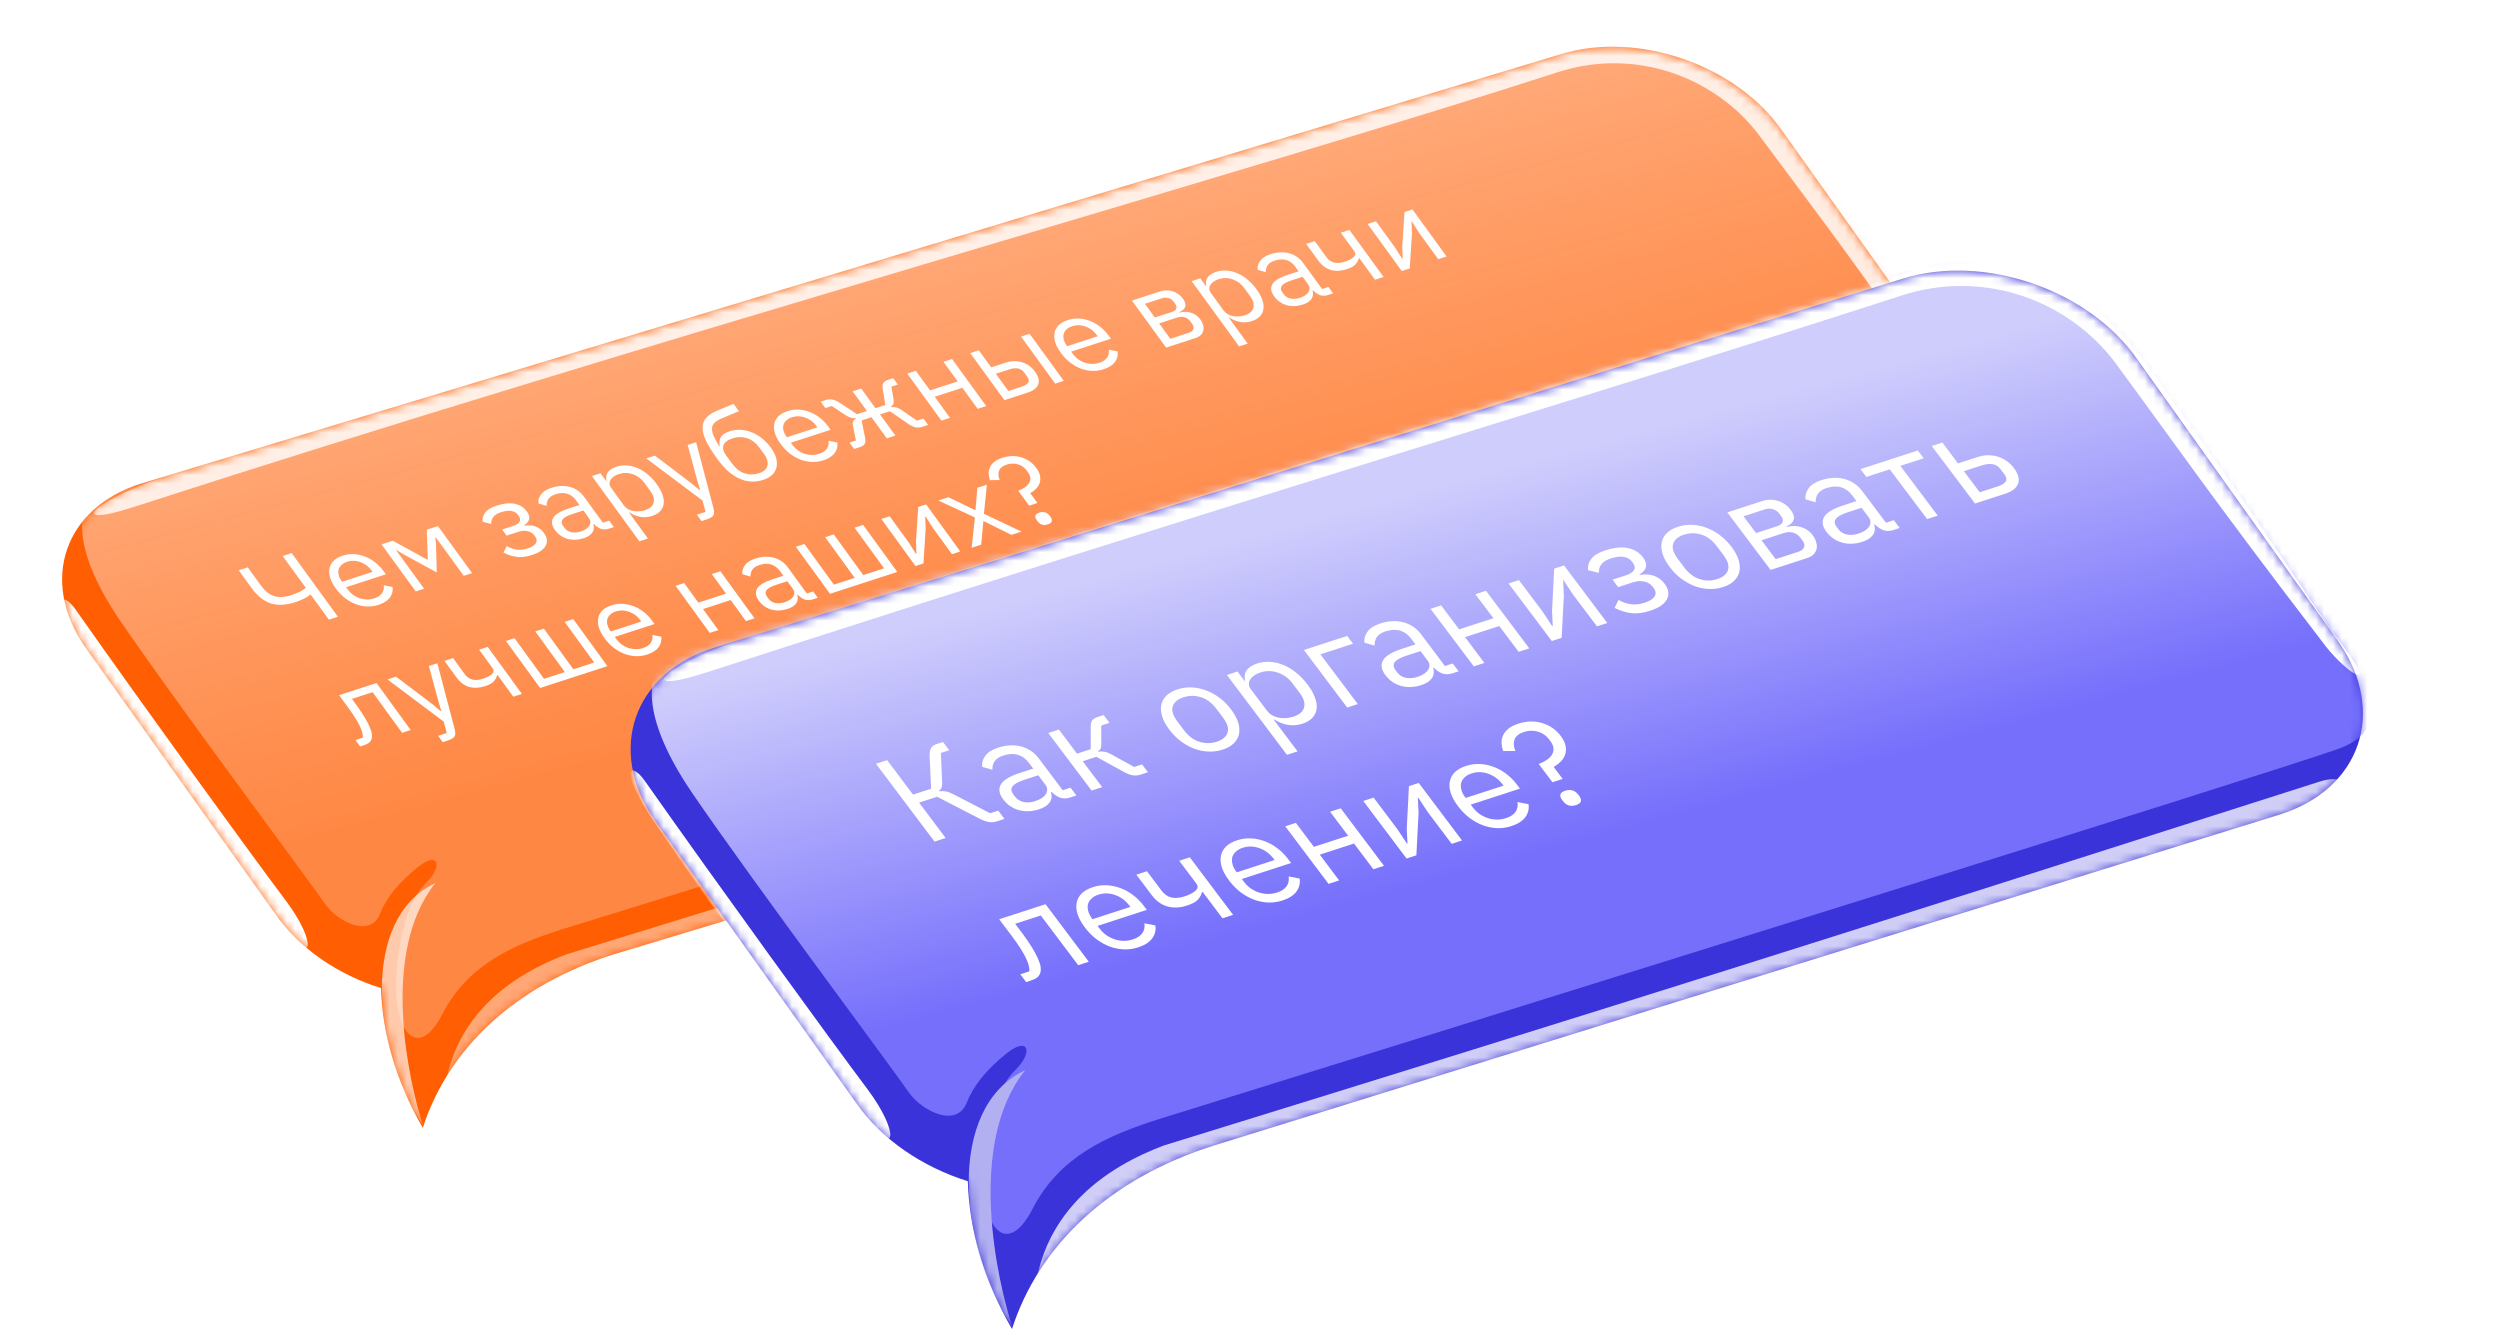 <svg width="292" height="156" viewBox="0 0 292 156" fill="none" xmlns="http://www.w3.org/2000/svg">
<path d="M182.249 6.34L16.516 56.466C7.53 59.256 4.574 67.799 9.915 75.546L32.137 106.721C34.951 110.803 39.508 113.85 44.503 115.411C44.65 120.715 46.237 126.271 49.384 131.74C52.318 122.6 60.076 115.076 71.879 111.411L223.811 65.57C232.798 62.78 235.754 54.238 230.413 46.49L208.19 15.315C202.85 7.568 191.236 3.55 182.249 6.34Z" fill="#FF5E03"/>
<mask id="mask0" mask-type="alpha" maskUnits="userSpaceOnUse" x="7" y="5" width="227" height="127">
<path d="M182.249 6.34L16.516 56.466C7.53 59.256 4.574 67.799 9.915 75.546L32.137 106.721C34.951 110.803 39.508 113.85 44.503 115.411C44.65 120.715 46.237 126.271 49.384 131.74C52.318 122.6 60.076 115.076 71.879 111.411L223.811 65.57C232.798 62.78 235.754 54.238 230.413 46.49L208.19 15.315C202.85 7.568 191.236 3.55 182.249 6.34Z" fill="#3A33D9"/>
</mask>
<g mask="url(#mask0)">
<g filter="url(#filter0_f)">
<path d="M14.078 55.396C19.594 53.511 172.417 7.548 188.506 2.834C194.482 1.083 203.723 3.928 206.949 7.563C209.189 10.086 223.027 27.424 229.175 36.409C235.323 45.394 240.773 53.875 232.958 56.703C226.36 59.092 99.298 98.088 65.893 108.467C59.735 110.38 54.591 112.757 51.639 118.501C48.688 124.246 45.414 120.345 46.454 112.075C46.892 108.599 47.7 105.159 49.749 103.133C51.797 101.107 51.186 99.384 48.831 101.259C46.475 103.133 45.07 104.979 44.415 106.679C43.26 109.673 39.366 107.576 38.013 105.632C35.714 102.332 20.514 81.992 14.078 72.563C7.642 63.134 8.562 57.282 14.078 55.396Z" fill="url(#paint0_linear)" fill-opacity="0.92"/>
</g>
<g filter="url(#filter1_f)">
<path d="M49.426 131.524C47.795 126.516 44.297 111.318 50.845 103.15C41.978 107.273 43.54 122.841 49.426 131.524Z" fill="white" fill-opacity="0.67"/>
</g>
<g filter="url(#filter2_f)">
<path d="M21.441 54.913C11.287 58.076 6.838 62.064 15.766 59.169C73.344 40.505 147.922 19.467 181.97 8.428C190.955 5.515 200.411 8.941 205.614 15.994C212.244 24.979 215.769 29.329 227.054 45.678C229.086 48.622 235.024 52.336 228.584 44.279C218.486 29.141 215.991 25.709 208.988 16.081L208.925 15.994C201.358 5.59 191.428 3.112 181.97 6.063C136.306 20.314 71.788 39.231 21.441 54.913Z" fill="white" fill-opacity="0.82"/>
</g>
<g filter="url(#filter3_f)">
<path d="M228.726 66.02C233.07 64.61 235.819 58.683 230.618 60.346C176.235 77.73 118.132 95.401 66.114 111.479C60.754 113.529 50.035 118.951 51.927 133.705C52.828 125.806 63.749 117.861 70.37 115.735C121.915 99.184 180.671 81.626 228.726 66.02Z" fill="white" fill-opacity="0.45"/>
</g>
<g filter="url(#filter4_f)">
<path d="M9.84 75.699C17.343 86.807 29.216 102.957 32.948 108.088C36.731 113.289 36.968 109.979 33.421 105.25C29.165 99.576 17.311 83.248 8.831 71.202C7.191 68.873 5.932 69.913 9.84 75.699Z" fill="white"/>
</g>
</g>
<g filter="url(#filter5_d)">
<path d="M36.287 65.877L36.225 65.897C36.056 66.049 35.821 66.2 35.518 66.351C35.215 66.502 34.867 66.641 34.475 66.768C33.39 67.121 32.439 67.167 31.62 66.906C30.805 66.636 30.07 66.05 29.415 65.149L27.883 63.04L28.934 62.699L30.466 64.807C30.941 65.46 31.459 65.875 32.021 66.052C32.591 66.227 33.231 66.199 33.94 65.968C34.357 65.833 34.717 65.689 35.02 65.538C35.323 65.387 35.555 65.237 35.715 65.089L33.015 61.373L34.066 61.031L39.466 68.463L38.415 68.805L36.287 65.877ZM44.21 67.08C43.767 67.224 43.318 67.287 42.861 67.268C42.413 67.247 41.969 67.154 41.529 66.99C41.093 66.816 40.678 66.578 40.284 66.276C39.892 65.965 39.537 65.589 39.217 65.149C38.902 64.716 38.683 64.3 38.558 63.902C38.442 63.501 38.419 63.135 38.489 62.806C38.562 62.466 38.725 62.172 38.977 61.923C39.238 61.672 39.59 61.474 40.032 61.33C40.466 61.189 40.903 61.131 41.343 61.154C41.783 61.178 42.212 61.271 42.629 61.434C43.042 61.59 43.429 61.81 43.791 62.096C44.162 62.379 44.489 62.716 44.773 63.107L45.067 63.511L40.423 65.02L40.609 65.276C40.779 65.51 40.98 65.716 41.214 65.895C41.45 66.064 41.701 66.197 41.968 66.295C42.243 66.39 42.529 66.442 42.824 66.451C43.128 66.457 43.43 66.412 43.731 66.314C44.139 66.181 44.435 65.985 44.617 65.724C44.807 65.46 44.874 65.149 44.82 64.789L45.85 64.994C45.915 65.438 45.811 65.849 45.539 66.227C45.262 66.598 44.819 66.882 44.21 67.08ZM40.55 62.044C40.275 62.133 40.056 62.257 39.892 62.416C39.724 62.567 39.61 62.744 39.551 62.947C39.501 63.148 39.505 63.366 39.563 63.602C39.615 63.83 39.729 64.065 39.905 64.307L39.959 64.381L43.526 63.222L43.441 63.105C43.085 62.615 42.643 62.276 42.114 62.088C41.589 61.891 41.068 61.876 40.55 62.044ZM44.566 60.015L45.881 59.588L49.919 61.803L49.969 61.787L49.849 58.299L51.15 57.876L55.142 63.37L54.166 63.687L50.917 59.215L50.854 59.235L50.924 59.95L51.015 63.29L47.144 61.178L46.348 60.7L46.285 60.72L49.535 65.192L48.558 65.509L44.566 60.015ZM62.152 61.25C61.493 61.464 60.898 61.539 60.366 61.475C59.835 61.411 59.315 61.242 58.807 60.968L59.186 60.213C59.549 60.429 59.934 60.567 60.339 60.629C60.748 60.68 61.169 60.635 61.603 60.494C62.129 60.323 62.457 60.116 62.589 59.871C62.729 59.624 62.706 59.372 62.521 59.117L62.428 58.989C62.227 58.712 61.962 58.539 61.633 58.471C61.308 58.392 60.945 58.418 60.545 58.548L59.168 58.995L58.65 58.282L59.901 57.875C60.302 57.745 60.562 57.577 60.681 57.372C60.8 57.166 60.769 56.94 60.588 56.691L60.495 56.563C60.325 56.329 60.078 56.181 59.755 56.12C59.435 56.048 59.016 56.096 58.499 56.264C58.073 56.403 57.777 56.591 57.61 56.83C57.438 57.061 57.358 57.328 57.372 57.631L56.361 57.367C56.329 56.983 56.433 56.629 56.672 56.305C56.915 55.972 57.357 55.701 58 55.492C58.843 55.218 59.56 55.148 60.151 55.28C60.742 55.413 61.206 55.71 61.541 56.171C61.789 56.512 61.876 56.817 61.803 57.086C61.739 57.353 61.535 57.59 61.191 57.798L61.222 57.841C61.723 57.748 62.168 57.779 62.558 57.933C62.952 58.077 63.275 58.323 63.528 58.671C63.914 59.203 63.983 59.703 63.735 60.17C63.489 60.627 62.962 60.987 62.152 61.25ZM71.135 58.173C70.76 58.295 70.427 58.298 70.136 58.182C69.854 58.063 69.599 57.883 69.372 57.641L69.309 57.661C69.415 58.048 69.367 58.38 69.165 58.656C68.963 58.932 68.637 59.143 68.187 59.289C67.502 59.512 66.86 59.536 66.26 59.363C65.668 59.187 65.186 58.843 64.814 58.332C64.438 57.814 64.37 57.344 64.611 56.924C64.861 56.501 65.457 56.136 66.4 55.829L67.677 55.415L67.282 54.872C66.999 54.481 66.657 54.224 66.257 54.099C65.857 53.975 65.398 53.996 64.881 54.164C64.489 54.292 64.213 54.474 64.055 54.709C63.904 54.943 63.832 55.212 63.837 55.517L62.888 55.233C62.847 54.878 62.943 54.535 63.177 54.205C63.407 53.867 63.813 53.603 64.397 53.414C65.182 53.159 65.909 53.124 66.581 53.31C67.252 53.495 67.799 53.879 68.222 54.461L70.419 57.485L71.157 57.245L71.699 57.99L71.135 58.173ZM67.823 58.513C68.074 58.431 68.285 58.332 68.458 58.214C68.63 58.097 68.758 57.968 68.841 57.827C68.924 57.685 68.964 57.541 68.96 57.393C68.955 57.245 68.902 57.1 68.799 56.959L68.141 56.053L66.814 56.485C66.238 56.672 65.868 56.88 65.705 57.108C65.549 57.334 65.569 57.582 65.765 57.852L65.928 58.075C66.124 58.345 66.388 58.518 66.722 58.594C67.064 58.667 67.431 58.64 67.823 58.513ZM69.136 52.032L70.138 51.706L70.787 52.601L70.838 52.584C70.752 52.182 70.808 51.848 71.007 51.582C71.208 51.306 71.534 51.095 71.985 50.948C72.385 50.818 72.797 50.767 73.221 50.797C73.644 50.826 74.059 50.928 74.465 51.103C74.879 51.276 75.273 51.52 75.648 51.837C76.031 52.152 76.382 52.529 76.702 52.969C77.022 53.409 77.248 53.827 77.381 54.223C77.522 54.615 77.566 54.974 77.513 55.298C77.468 55.62 77.332 55.901 77.104 56.142C76.877 56.383 76.563 56.568 76.162 56.698C75.286 56.983 74.409 56.847 73.53 56.29L73.48 56.306L75.677 59.33L74.675 59.656L69.136 52.032ZM75.33 56.021C75.897 55.836 76.236 55.542 76.344 55.138C76.448 54.727 76.322 54.277 75.966 53.787L75.285 52.85C74.93 52.361 74.481 52.019 73.939 51.827C73.391 51.627 72.834 51.62 72.266 51.804C72.041 51.877 71.845 51.976 71.677 52.101C71.513 52.216 71.39 52.344 71.306 52.485C71.223 52.626 71.185 52.779 71.191 52.943C71.201 53.098 71.259 53.25 71.368 53.399L72.853 55.444C72.982 55.621 73.14 55.767 73.326 55.882C73.516 55.987 73.722 56.065 73.945 56.116C74.162 56.159 74.389 56.173 74.625 56.158C74.87 56.14 75.105 56.094 75.33 56.021ZM80.317 48.399L81.305 48.078L83.334 55.789C83.377 55.977 83.4 56.136 83.403 56.267C83.41 56.405 83.383 56.524 83.321 56.623C83.259 56.722 83.154 56.813 83.008 56.895C82.87 56.975 82.684 57.053 82.451 57.129L81.938 57.296L81.396 56.55L82.41 56.221L82.047 54.891L75.485 49.969L76.486 49.644L80.754 52.877L81.704 53.673L81.767 53.653L81.467 52.645L80.317 48.399ZM89.158 52.475C88.707 52.622 88.256 52.69 87.805 52.678C87.353 52.667 86.904 52.567 86.458 52.379C86.011 52.191 85.562 51.906 85.111 51.527C84.663 51.137 84.217 50.637 83.774 50.026C83.201 49.239 82.77 48.545 82.479 47.947C82.197 47.345 82.058 46.82 82.062 46.371C82.066 45.922 82.208 45.543 82.488 45.232C82.771 44.912 83.193 44.635 83.755 44.4L85.682 43.602L86.308 44.465L84.264 45.313C83.917 45.461 83.652 45.622 83.469 45.795C83.286 45.969 83.183 46.182 83.16 46.435C83.141 46.678 83.202 46.975 83.342 47.324C83.49 47.67 83.717 48.088 84.021 48.578L84.071 48.561C83.989 48.123 84.032 47.762 84.198 47.48C84.373 47.195 84.71 46.971 85.211 46.809C85.62 46.676 86.042 46.618 86.477 46.634C86.912 46.651 87.338 46.741 87.755 46.903C88.168 47.059 88.569 47.292 88.961 47.604C89.355 47.906 89.715 48.28 90.04 48.727C90.344 49.146 90.549 49.549 90.655 49.936C90.76 50.323 90.774 50.682 90.696 51.015C90.618 51.347 90.448 51.639 90.188 51.891C89.935 52.14 89.592 52.334 89.158 52.475ZM88.659 51.703C88.918 51.619 89.129 51.506 89.295 51.365C89.46 51.223 89.571 51.056 89.626 50.862C89.681 50.669 89.68 50.454 89.623 50.219C89.565 49.983 89.435 49.727 89.234 49.45L88.747 48.779C88.314 48.183 87.82 47.795 87.267 47.615C86.713 47.435 86.148 47.439 85.573 47.626C84.972 47.821 84.614 48.095 84.499 48.448C84.388 48.792 84.479 49.166 84.773 49.57L85.484 50.55C85.918 51.146 86.411 51.534 86.965 51.714C87.518 51.894 88.083 51.89 88.659 51.703ZM96.161 50.2C95.719 50.344 95.269 50.407 94.812 50.388C94.364 50.367 93.92 50.275 93.481 50.11C93.045 49.936 92.629 49.698 92.235 49.396C91.843 49.085 91.488 48.709 91.168 48.269C90.853 47.836 90.634 47.42 90.51 47.022C90.394 46.621 90.371 46.255 90.44 45.926C90.513 45.586 90.676 45.292 90.929 45.043C91.189 44.792 91.541 44.594 91.983 44.45C92.417 44.309 92.854 44.251 93.294 44.274C93.734 44.298 94.163 44.391 94.581 44.554C94.993 44.71 95.38 44.93 95.743 45.216C96.113 45.499 96.44 45.836 96.724 46.227L97.018 46.631L92.374 48.14L92.56 48.396C92.73 48.63 92.932 48.836 93.165 49.015C93.401 49.184 93.652 49.317 93.919 49.415C94.194 49.51 94.48 49.562 94.775 49.571C95.079 49.578 95.381 49.532 95.682 49.434C96.091 49.302 96.386 49.105 96.568 48.844C96.758 48.58 96.826 48.269 96.771 47.909L97.801 48.114C97.866 48.558 97.762 48.969 97.49 49.347C97.213 49.718 96.77 50.002 96.161 50.2ZM92.502 45.164C92.226 45.253 92.007 45.377 91.843 45.535C91.675 45.687 91.561 45.864 91.503 46.067C91.452 46.268 91.456 46.486 91.514 46.722C91.567 46.95 91.68 47.185 91.856 47.427L91.91 47.501L95.477 46.342L95.392 46.225C95.037 45.735 94.594 45.396 94.066 45.208C93.54 45.011 93.019 44.996 92.502 45.164ZM99.221 48.127L99.972 47.883L99.623 46.166C99.581 45.952 99.593 45.777 99.659 45.642C99.726 45.506 99.835 45.4 99.986 45.325L99.955 45.282C99.757 45.294 99.56 45.27 99.362 45.212C99.165 45.153 98.956 45.05 98.735 44.902L97.151 43.85L96.4 44.094L95.859 43.349L96.447 43.158C96.697 43.077 96.953 43.059 97.214 43.106C97.483 43.15 97.765 43.269 98.061 43.463L100.108 44.811L101.26 44.437L99.589 42.137L100.59 41.812L102.261 44.112L103.413 43.737L103.093 41.828C103.048 41.553 103.078 41.332 103.184 41.166C103.299 40.997 103.481 40.872 103.732 40.791L104.32 40.6L104.862 41.345L104.111 41.589L104.368 43.072C104.405 43.279 104.397 43.453 104.344 43.593C104.291 43.733 104.197 43.851 104.061 43.948L104.092 43.991C104.274 43.958 104.465 43.966 104.666 44.015C104.867 44.063 105.08 44.165 105.306 44.32L107.107 45.564L107.858 45.32L108.4 46.066L107.686 46.297C107.461 46.371 107.22 46.387 106.964 46.348C106.703 46.301 106.396 46.155 106.043 45.91L103.939 44.462L102.787 44.836L104.582 47.306L103.58 47.631L101.786 45.161L100.634 45.535L101.036 47.537C101.106 47.874 101.087 48.126 100.981 48.292C100.87 48.451 100.701 48.567 100.476 48.64L99.763 48.872L99.221 48.127ZM105.967 40.065L106.968 39.739L108.631 42.029L111.861 40.979L110.197 38.69L111.199 38.365L115.191 43.859L114.189 44.184L112.402 41.725L109.173 42.774L110.96 45.234L109.958 45.559L105.967 40.065ZM113.325 37.674L114.327 37.349L115.773 39.34L117.488 38.782C118.139 38.571 118.77 38.559 119.381 38.747C119.991 38.934 120.495 39.301 120.893 39.848C121.295 40.402 121.419 40.892 121.265 41.319C121.112 41.746 120.705 42.067 120.046 42.282L117.317 43.168L113.325 37.674ZM119.354 41.585C119.73 41.463 119.978 41.308 120.099 41.119C120.22 40.931 120.177 40.695 119.971 40.411L119.646 39.963C119.44 39.679 119.191 39.515 118.9 39.469C118.603 39.416 118.267 39.45 117.892 39.572L116.315 40.085L117.777 42.097L119.354 41.585ZM119.258 35.746L120.26 35.421L124.252 40.915L123.25 41.24L119.258 35.746ZM128.896 39.564C128.454 39.708 128.004 39.77 127.547 39.752C127.099 39.731 126.655 39.638 126.216 39.474C125.78 39.3 125.365 39.062 124.97 38.76C124.579 38.448 124.223 38.072 123.903 37.632C123.589 37.199 123.369 36.784 123.245 36.386C123.129 35.984 123.106 35.619 123.176 35.289C123.249 34.95 123.411 34.656 123.664 34.407C123.925 34.155 124.276 33.958 124.719 33.814C125.153 33.673 125.59 33.614 126.03 33.638C126.47 33.662 126.899 33.755 127.316 33.918C127.728 34.073 128.115 34.294 128.478 34.58C128.849 34.863 129.176 35.2 129.459 35.59L129.753 35.995L125.11 37.504L125.295 37.759C125.465 37.994 125.667 38.2 125.9 38.379C126.136 38.548 126.388 38.681 126.655 38.779C126.93 38.873 127.215 38.925 127.511 38.935C127.815 38.941 128.117 38.896 128.417 38.798C128.826 38.665 129.121 38.468 129.303 38.208C129.493 37.944 129.561 37.632 129.506 37.273L130.537 37.478C130.601 37.922 130.498 38.333 130.226 38.711C129.948 39.081 129.505 39.366 128.896 39.564ZM125.237 34.527C124.962 34.617 124.742 34.741 124.579 34.899C124.41 35.05 124.297 35.228 124.238 35.431C124.188 35.632 124.191 35.85 124.249 36.086C124.302 36.314 124.416 36.549 124.591 36.79L124.645 36.865L128.213 35.706L128.128 35.589C127.772 35.099 127.33 34.76 126.801 34.572C126.276 34.374 125.754 34.359 125.237 34.527ZM132.211 31.538L135.466 30.48C135.991 30.309 136.497 30.303 136.983 30.461C137.464 30.612 137.859 30.9 138.169 31.326C138.669 32.014 138.529 32.538 137.748 32.897L137.779 32.94C138.305 32.813 138.774 32.827 139.187 32.983C139.602 33.128 139.934 33.371 140.181 33.712C140.341 33.932 140.451 34.155 140.512 34.381C140.582 34.604 140.595 34.815 140.553 35.013C140.512 35.211 140.416 35.391 140.266 35.554C140.111 35.709 139.895 35.832 139.62 35.921L136.203 37.032L132.211 31.538ZM138.809 35.316C139.109 35.219 139.298 35.074 139.376 34.882C139.453 34.69 139.401 34.47 139.221 34.222L139.043 33.977C138.862 33.728 138.635 33.565 138.362 33.487C138.089 33.409 137.802 33.419 137.502 33.517L135.386 34.204L136.694 36.004L138.809 35.316ZM136.874 32.865C137.149 32.776 137.321 32.65 137.388 32.488C137.459 32.315 137.415 32.119 137.255 31.899L137.085 31.665C136.925 31.445 136.724 31.304 136.483 31.242C136.245 31.17 135.989 31.179 135.713 31.268L133.723 31.915L134.883 33.512L136.874 32.865ZM139.191 29.27L140.192 28.944L140.842 29.839L140.892 29.822C140.806 29.42 140.863 29.086 141.061 28.82C141.263 28.544 141.589 28.332 142.04 28.186C142.44 28.056 142.852 28.005 143.276 28.035C143.699 28.064 144.114 28.166 144.519 28.341C144.934 28.514 145.328 28.758 145.703 29.075C146.086 29.39 146.437 29.767 146.757 30.207C147.077 30.647 147.303 31.065 147.436 31.46C147.577 31.853 147.621 32.212 147.567 32.536C147.523 32.858 147.386 33.139 147.159 33.38C146.932 33.62 146.618 33.806 146.217 33.936C145.341 34.221 144.463 34.084 143.584 33.528L143.534 33.544L145.731 36.568L144.73 36.893L139.191 29.27ZM145.385 33.259C145.952 33.074 146.29 32.78 146.399 32.376C146.503 31.965 146.377 31.515 146.021 31.025L145.34 30.088C144.984 29.598 144.535 29.257 143.993 29.065C143.446 28.865 142.889 28.858 142.321 29.042C142.096 29.115 141.9 29.214 141.732 29.339C141.568 29.454 141.444 29.581 141.361 29.723C141.278 29.864 141.24 30.017 141.246 30.181C141.255 30.336 141.314 30.488 141.422 30.637L142.908 32.682C143.036 32.859 143.194 33.005 143.381 33.12C143.571 33.225 143.777 33.303 143.999 33.353C144.216 33.397 144.443 33.411 144.68 33.396C144.924 33.378 145.159 33.332 145.385 33.259ZM155.138 30.88C154.762 31.002 154.429 31.004 154.138 30.888C153.856 30.769 153.601 30.589 153.374 30.347L153.311 30.367C153.417 30.754 153.369 31.086 153.167 31.362C152.965 31.638 152.639 31.849 152.189 31.995C151.504 32.218 150.862 32.242 150.262 32.069C149.669 31.893 149.188 31.549 148.816 31.038C148.44 30.52 148.372 30.05 148.613 29.63C148.863 29.207 149.459 28.842 150.402 28.535L151.679 28.121L151.284 27.578C151.001 27.187 150.659 26.93 150.259 26.805C149.859 26.681 149.4 26.703 148.883 26.871C148.491 26.998 148.215 27.18 148.057 27.416C147.906 27.649 147.834 27.918 147.839 28.223L146.89 27.939C146.849 27.584 146.945 27.241 147.179 26.911C147.408 26.573 147.815 26.309 148.399 26.12C149.184 25.865 149.911 25.83 150.583 26.016C151.254 26.201 151.801 26.585 152.224 27.167L154.421 30.191L155.159 29.951L155.701 30.697L155.138 30.88ZM151.825 31.219C152.076 31.137 152.287 31.038 152.46 30.92C152.632 30.803 152.76 30.674 152.843 30.533C152.926 30.392 152.966 30.247 152.962 30.099C152.957 29.951 152.904 29.807 152.8 29.665L152.143 28.76L150.816 29.191C150.24 29.378 149.87 29.586 149.707 29.814C149.551 30.04 149.571 30.288 149.767 30.558L149.93 30.782C150.126 31.051 150.39 31.224 150.724 31.3C151.066 31.373 151.433 31.346 151.825 31.219ZM158.767 26.581L158.704 26.601C158.643 26.858 158.513 27.098 158.314 27.32C158.11 27.536 157.77 27.721 157.294 27.876C156.635 28.09 156.021 28.118 155.453 27.96C154.879 27.796 154.386 27.43 153.974 26.862L152.566 24.924L153.567 24.599L154.921 26.462C155.406 27.129 156.111 27.312 157.037 27.011C157.513 26.857 157.867 26.676 158.098 26.469C158.333 26.253 158.367 26.031 158.202 25.804L156.609 23.61L157.61 23.285L161.602 28.779L160.6 29.104L158.767 26.581ZM159.739 22.593L160.715 22.276L162.928 25.321L163.787 26.674L163.837 26.658L163.787 25.226L164.045 21.194L164.971 20.893L168.963 26.387L167.987 26.704L165.774 23.659L164.915 22.306L164.865 22.323L164.915 23.754L164.657 27.786L163.731 28.087L159.739 22.593ZM41.52 82.875L42.371 82.598C42.387 82.435 42.372 82.251 42.326 82.047C42.281 81.842 42.197 81.606 42.075 81.339C41.953 81.071 41.785 80.762 41.571 80.41C41.356 80.059 41.082 79.652 40.746 79.191L39.609 77.626L43.978 76.206L47.969 81.701L46.968 82.026L43.518 77.277L41.102 78.062L41.713 78.903C42.1 79.435 42.413 79.909 42.651 80.322C42.899 80.733 43.084 81.094 43.206 81.406C43.338 81.714 43.416 81.978 43.442 82.198C43.462 82.41 43.448 82.59 43.401 82.737C43.34 82.924 43.234 83.077 43.084 83.196C42.928 83.308 42.717 83.407 42.45 83.494L42.061 83.62L41.52 82.875ZM50.092 74.22L51.08 73.898L53.109 81.61C53.153 81.798 53.175 81.957 53.178 82.088C53.185 82.226 53.158 82.344 53.096 82.443C53.034 82.543 52.929 82.633 52.783 82.716C52.645 82.796 52.459 82.874 52.226 82.95L51.713 83.117L51.171 82.371L52.185 82.042L51.822 80.712L45.26 75.79L46.261 75.464L50.529 78.697L51.479 79.494L51.542 79.474L51.242 78.466L50.092 74.22ZM58.121 75.283L58.058 75.303C57.997 75.56 57.867 75.8 57.668 76.022C57.463 76.238 57.123 76.423 56.648 76.578C55.988 76.792 55.375 76.82 54.806 76.662C54.233 76.498 53.74 76.132 53.327 75.564L51.919 73.626L52.921 73.3L54.275 75.164C54.759 75.831 55.465 76.014 56.391 75.713C56.867 75.559 57.22 75.378 57.452 75.171C57.686 74.955 57.721 74.733 57.556 74.506L55.962 72.312L56.964 71.987L60.956 77.481L59.954 77.806L58.121 75.283ZM59.093 71.295L60.094 70.97L63.544 75.719L65.973 74.93L62.522 70.181L63.524 69.855L66.974 74.604L69.402 73.815L65.952 69.066L66.954 68.741L70.945 74.235L63.084 76.789L59.093 71.295ZM75.593 72.883C75.15 73.027 74.701 73.09 74.244 73.071C73.795 73.05 73.352 72.958 72.912 72.793C72.476 72.619 72.061 72.381 71.666 72.079C71.275 71.768 70.92 71.392 70.6 70.952C70.285 70.519 70.066 70.103 69.941 69.705C69.825 69.304 69.802 68.938 69.872 68.609C69.945 68.269 70.108 67.975 70.36 67.726C70.621 67.475 70.973 67.277 71.415 67.133C71.849 66.992 72.286 66.934 72.726 66.957C73.166 66.981 73.595 67.074 74.012 67.237C74.425 67.393 74.812 67.613 75.174 67.899C75.545 68.182 75.872 68.519 76.156 68.91L76.45 69.314L71.806 70.823L71.992 71.079C72.162 71.313 72.363 71.519 72.596 71.698C72.833 71.867 73.084 72 73.351 72.098C73.626 72.193 73.912 72.245 74.207 72.254C74.511 72.261 74.813 72.215 75.114 72.118C75.522 71.985 75.818 71.788 76 71.527C76.19 71.263 76.257 70.952 76.203 70.592L77.233 70.797C77.298 71.241 77.194 71.652 76.922 72.03C76.645 72.401 76.202 72.685 75.593 72.883ZM71.933 67.847C71.658 67.936 71.439 68.06 71.275 68.219C71.107 68.37 70.993 68.547 70.934 68.75C70.884 68.951 70.888 69.169 70.946 69.405C70.998 69.633 71.112 69.868 71.288 70.11L71.342 70.184L74.909 69.025L74.824 68.908C74.468 68.418 74.026 68.079 73.498 67.891C72.972 67.694 72.451 67.679 71.933 67.847ZM78.907 64.857L79.909 64.531L81.572 66.821L84.802 65.771L83.138 63.482L84.14 63.157L88.132 68.651L87.13 68.976L85.343 66.517L82.114 67.566L83.901 70.026L82.899 70.351L78.907 64.857ZM94.952 66.435C94.576 66.557 94.243 66.56 93.953 66.444C93.67 66.325 93.415 66.144 93.188 65.903L93.126 65.923C93.231 66.31 93.183 66.641 92.982 66.917C92.78 67.193 92.454 67.405 92.003 67.551C91.319 67.773 90.677 67.798 90.076 67.624C89.484 67.448 89.002 67.105 88.631 66.594C88.254 66.075 88.187 65.606 88.428 65.186C88.677 64.762 89.273 64.397 90.216 64.091L91.493 63.676L91.099 63.133C90.815 62.743 90.473 62.485 90.073 62.361C89.673 62.236 89.215 62.258 88.697 62.426C88.305 62.554 88.03 62.735 87.871 62.971C87.721 63.204 87.648 63.473 87.653 63.779L86.704 63.495C86.663 63.14 86.76 62.797 86.994 62.466C87.223 62.129 87.63 61.865 88.214 61.675C88.998 61.42 89.726 61.386 90.397 61.571C91.068 61.757 91.615 62.141 92.038 62.723L94.235 65.746L94.974 65.507L95.515 66.252L94.952 66.435ZM91.64 66.774C91.89 66.693 92.102 66.593 92.274 66.476C92.447 66.358 92.575 66.229 92.658 66.088C92.741 65.947 92.78 65.802 92.776 65.655C92.772 65.507 92.718 65.362 92.615 65.22L91.957 64.315L90.631 64.746C90.055 64.933 89.685 65.141 89.521 65.37C89.365 65.596 89.386 65.844 89.582 66.114L89.744 66.337C89.94 66.607 90.205 66.78 90.539 66.856C90.88 66.929 91.248 66.901 91.64 66.774ZM92.953 60.293L93.954 59.968L97.404 64.717L99.833 63.928L96.382 59.179L97.384 58.854L100.834 63.602L103.262 62.813L99.812 58.065L100.813 57.739L104.805 63.233L96.945 65.787L92.953 60.293ZM102.94 57.048L103.916 56.731L106.128 59.776L106.987 61.129L107.038 61.113L106.988 59.681L107.245 55.649L108.172 55.348L112.163 60.843L111.187 61.16L108.975 58.115L108.115 56.762L108.065 56.778L108.115 58.209L107.858 62.242L106.931 62.543L102.94 57.048ZM113.489 60.412L113.868 56.867L109.597 54.885L110.774 54.503L113.899 56.014L113.937 56.002L114.154 53.405L115.268 53.043L114.923 56.445L119.309 58.521L118.133 58.903L114.893 57.297L114.855 57.309L114.603 60.05L113.489 60.412ZM120.202 55.493L118.933 53.747C119.597 53.496 120.028 53.181 120.226 52.8C120.432 52.417 120.373 52.002 120.048 51.555L119.94 51.406C119.677 51.044 119.334 50.8 118.913 50.674C118.486 50.541 118.047 50.547 117.596 50.694C117.112 50.851 116.809 51.094 116.688 51.423C116.574 51.75 116.599 52.11 116.762 52.505L115.619 52.508C115.529 52.256 115.48 52.004 115.472 51.752C115.468 51.49 115.517 51.246 115.621 51.02C115.727 50.783 115.898 50.57 116.131 50.38C116.364 50.19 116.677 50.032 117.069 49.904C117.845 49.652 118.59 49.634 119.304 49.849C120.017 50.065 120.599 50.481 121.047 51.099C121.295 51.44 121.441 51.761 121.484 52.062C121.531 52.354 121.511 52.624 121.423 52.872C121.335 53.12 121.192 53.342 120.994 53.538C120.796 53.734 120.574 53.898 120.33 54.03L121.166 55.18L120.202 55.493ZM122.392 57.677C122.125 57.764 121.887 57.771 121.68 57.698C121.48 57.622 121.314 57.492 121.18 57.308L121.079 57.169C120.945 56.985 120.895 56.817 120.929 56.665C120.972 56.511 121.127 56.39 121.394 56.304C121.661 56.217 121.894 56.211 122.093 56.287C122.301 56.36 122.472 56.489 122.606 56.673L122.707 56.812C122.841 56.996 122.886 57.165 122.844 57.32C122.81 57.471 122.659 57.59 122.392 57.677Z" fill="white"/>
</g>
<path d="M222.252 32.54L83.449 75.64C73.947 78.59 70.822 87.622 76.469 95.813L99.965 128.775C102.941 133.092 107.758 136.313 113.04 137.964C113.195 143.572 114.873 149.446 118.2 155.229C121.303 145.565 129.505 137.609 141.985 133.734L266.196 95.166C275.698 92.215 278.823 83.183 273.176 74.992L249.68 42.03C244.033 33.839 231.753 29.59 222.252 32.54Z" fill="#3A33D9"/>
<mask id="mask1" mask-type="alpha" maskUnits="userSpaceOnUse" x="73" y="31" width="203" height="125">
<path d="M222.252 32.54L83.449 75.64C73.947 78.59 70.822 87.622 76.469 95.813L99.965 128.775C102.941 133.092 107.758 136.313 113.04 137.964C113.195 143.572 114.873 149.446 118.2 155.229C121.303 145.565 129.505 137.609 141.985 133.734L266.196 95.166C275.698 92.215 278.823 83.183 273.176 74.992L249.68 42.03C244.033 33.839 231.753 29.59 222.252 32.54Z" fill="#6A65D8"/>
</mask>
<g mask="url(#mask1)">
<g filter="url(#filter6_f)">
<path d="M80.87 74.509C86.703 72.515 209.144 35.483 226.156 30.498C232.474 28.647 242.244 31.655 245.656 35.498C248.024 38.166 262.656 56.498 269.156 65.998C275.656 75.498 281.418 84.465 273.156 87.455C266.179 89.981 170.975 119.647 135.656 130.622C129.145 132.645 123.705 135.157 120.585 141.231C117.464 147.305 114.003 143.181 115.103 134.436C115.565 130.761 116.42 127.124 118.586 124.982C120.752 122.84 120.106 121.018 117.615 123C115.125 124.982 113.639 126.934 112.946 128.731C111.725 131.897 107.608 129.679 106.177 127.624C103.747 124.135 87.675 102.629 80.871 92.659C74.066 82.69 75.038 76.503 80.87 74.509Z" fill="url(#paint1_linear)" fill-opacity="0.92"/>
</g>
<g filter="url(#filter7_f)">
<path d="M118.244 155C116.52 149.705 112.822 133.636 119.744 125C110.369 129.36 112.021 145.82 118.244 155Z" fill="#B2B0F1"/>
</g>
<g filter="url(#filter8_f)">
<path d="M88.656 73.998C77.919 77.342 73.216 81.558 82.656 78.498C143.534 58.764 186.156 46.17 222.156 34.498C231.656 31.418 241.653 35.041 247.156 42.498C254.165 51.998 258.323 58.132 271.656 75.498C273.959 78.498 278.966 82.017 272.156 73.498C261.448 57.445 258.111 52.749 250.656 42.498C242.656 31.498 232.156 28.878 222.156 31.998C173.875 47.065 141.889 57.417 88.656 73.998Z" fill="white"/>
</g>
<g filter="url(#filter9_f)">
<path d="M268.889 97.307C273.482 95.815 276.389 89.549 270.889 91.307C213.389 109.687 190.889 116.807 135.889 133.807C130.222 135.973 118.889 141.707 120.889 157.307C121.842 148.955 133.389 140.554 140.389 138.307C194.889 120.807 218.08 113.807 268.889 97.307Z" fill="white" fill-opacity="0.76"/>
</g>
<g filter="url(#filter10_f)">
<path d="M76.391 95.976C84.323 107.721 96.877 124.795 100.823 130.221C104.823 135.721 105.073 132.221 101.323 127.221C96.823 121.221 84.29 103.957 75.323 91.221C73.589 88.758 72.259 89.858 76.391 95.976Z" fill="white"/>
</g>
</g>
<g filter="url(#filter11_d)">
<path d="M102.313 85.242L103.615 84.819L106.643 88.844L108.751 88.159L108.579 84.341C108.569 83.934 108.625 83.624 108.748 83.411C108.871 83.198 109.097 83.038 109.428 82.93L110.141 82.699L110.866 83.663L109.89 83.98L110.045 87.366C110.055 87.687 110.03 87.911 109.972 88.038C109.923 88.162 109.826 88.28 109.679 88.393L109.728 88.458C109.998 88.424 110.26 88.431 110.514 88.478C110.768 88.525 111.113 88.667 111.548 88.903L115.651 91.023L116.596 90.716L117.321 91.68L116.36 91.992C116.112 92.073 115.832 92.094 115.52 92.055C115.201 92.007 114.799 91.857 114.313 91.604L109.456 89.097L107.348 89.782L110.454 93.911L109.152 94.334L102.313 85.242ZM125.029 89.175C124.564 89.327 124.15 89.332 123.786 89.19C123.433 89.046 123.113 88.825 122.827 88.53L122.749 88.555C122.887 89.029 122.833 89.435 122.586 89.775C122.34 90.114 121.938 90.374 121.38 90.556C120.532 90.831 119.734 90.864 118.984 90.653C118.245 90.44 117.64 90.02 117.17 89.395C116.693 88.761 116.601 88.186 116.894 87.669C117.197 87.149 117.933 86.7 119.1 86.32L120.682 85.806L120.182 85.142C119.823 84.664 119.393 84.35 118.894 84.199C118.394 84.048 117.824 84.076 117.184 84.285C116.698 84.442 116.358 84.666 116.165 84.956C115.981 85.243 115.896 85.573 115.907 85.947L114.722 85.603C114.665 85.168 114.779 84.747 115.065 84.341C115.345 83.926 115.846 83.601 116.569 83.366C117.541 83.05 118.446 83.005 119.283 83.229C120.121 83.454 120.808 83.923 121.344 84.635L124.126 88.334L125.041 88.037L125.727 88.949L125.029 89.175ZM120.915 89.605C121.225 89.504 121.486 89.381 121.699 89.236C121.912 89.092 122.069 88.933 122.17 88.759C122.271 88.586 122.318 88.409 122.31 88.227C122.302 88.046 122.233 87.869 122.102 87.695L121.27 86.588L119.626 87.122C118.913 87.353 118.457 87.61 118.257 87.891C118.067 88.169 118.096 88.473 118.344 88.803L118.55 89.076C118.798 89.406 119.13 89.617 119.547 89.709C119.973 89.797 120.429 89.762 120.915 89.605ZM122.441 81.652L123.681 81.249L125.798 84.063L127.394 83.544L127.396 80.982C127.392 80.789 127.406 80.628 127.438 80.499C127.463 80.361 127.507 80.249 127.571 80.164C127.636 80.078 127.718 80.008 127.819 79.954C127.913 79.891 128.032 79.836 128.177 79.789L128.905 79.552L129.591 80.464L128.63 80.776L128.629 82.851C128.631 82.991 128.627 83.106 128.617 83.195C128.607 83.285 128.591 83.366 128.568 83.438C128.539 83.502 128.501 83.563 128.455 83.621C128.402 83.671 128.334 83.725 128.25 83.785L128.289 83.837C128.526 83.792 128.758 83.793 128.985 83.838C129.215 83.871 129.517 83.989 129.888 84.193L132.485 85.618L133.399 85.321L134.085 86.233L133.186 86.525C132.917 86.612 132.627 86.637 132.314 86.598C132.006 86.547 131.631 86.398 131.189 86.153L128.06 84.43L126.464 84.949L128.737 87.971L127.497 88.374L122.441 81.652ZM142.824 83.588C142.286 83.763 141.733 83.84 141.165 83.819C140.596 83.799 140.038 83.688 139.489 83.489C138.943 83.277 138.423 82.987 137.927 82.618C137.425 82.241 136.971 81.783 136.566 81.245C136.168 80.715 135.893 80.205 135.742 79.713C135.591 79.222 135.557 78.774 135.638 78.369C135.723 77.953 135.926 77.59 136.246 77.28C136.567 76.971 136.995 76.729 137.533 76.554C138.07 76.38 138.618 76.304 139.176 76.328C139.745 76.349 140.307 76.463 140.862 76.672C141.411 76.872 141.937 77.16 142.439 77.537C142.941 77.915 143.392 78.368 143.79 78.898C144.195 79.436 144.473 79.951 144.624 80.442C144.768 80.925 144.798 81.374 144.713 81.791C144.621 82.199 144.415 82.558 144.095 82.867C143.785 83.173 143.361 83.414 142.824 83.588ZM142.128 82.663C142.8 82.445 143.217 82.094 143.379 81.609C143.542 81.123 143.355 80.525 142.82 79.813L142.094 78.849C141.559 78.137 140.949 77.676 140.264 77.466C139.579 77.257 138.9 77.261 138.228 77.479C137.557 77.697 137.14 78.049 136.977 78.534C136.815 79.019 137.001 79.618 137.537 80.33L138.262 81.294C138.798 82.006 139.408 82.467 140.093 82.676C140.778 82.886 141.456 82.882 142.128 82.663ZM143.302 74.874L144.542 74.471L145.365 75.566L145.427 75.545C145.314 75.053 145.378 74.643 145.621 74.315C145.867 73.976 146.269 73.716 146.827 73.534C147.323 73.373 147.835 73.309 148.362 73.344C148.889 73.378 149.407 73.501 149.914 73.715C150.432 73.924 150.927 74.223 151.398 74.61C151.88 74.994 152.323 75.455 152.728 75.994C153.133 76.532 153.421 77.043 153.593 77.528C153.775 78.009 153.835 78.449 153.775 78.847C153.724 79.241 153.56 79.587 153.281 79.883C153.002 80.179 152.614 80.407 152.118 80.568C151.033 80.921 149.939 80.758 148.837 80.078L148.775 80.099L151.557 83.798L150.317 84.201L143.302 74.874ZM151.072 79.741C151.774 79.513 152.19 79.151 152.319 78.655C152.441 78.151 152.277 77.599 151.826 77L150.964 75.854C150.513 75.254 149.949 74.838 149.272 74.604C148.588 74.362 147.894 74.355 147.192 74.583C146.913 74.674 146.67 74.796 146.464 74.949C146.262 75.091 146.11 75.248 146.009 75.421C145.908 75.594 145.862 75.782 145.873 75.984C145.887 76.174 145.963 76.36 146.1 76.542L147.981 79.043C148.144 79.26 148.343 79.439 148.577 79.579C148.815 79.707 149.072 79.802 149.35 79.863C149.621 79.915 149.903 79.932 150.197 79.912C150.501 79.889 150.793 79.832 151.072 79.741ZM152.294 71.953L157.348 70.311L158.034 71.222L154.22 72.461L158.59 78.271L157.35 78.674L152.294 71.953ZM169.673 74.67C169.208 74.821 168.793 74.826 168.43 74.685C168.077 74.54 167.757 74.32 167.47 74.024L167.392 74.049C167.53 74.523 167.476 74.93 167.23 75.269C166.983 75.609 166.581 75.869 166.023 76.05C165.176 76.326 164.377 76.358 163.627 76.148C162.888 75.934 162.283 75.515 161.813 74.89C161.336 74.256 161.244 73.68 161.537 73.164C161.84 72.644 162.576 72.194 163.744 71.815L165.325 71.301L164.825 70.636C164.466 70.159 164.037 69.844 163.537 69.693C163.038 69.542 162.468 69.571 161.827 69.779C161.341 69.937 161.002 70.161 160.808 70.451C160.625 70.737 160.539 71.067 160.551 71.442L159.366 71.097C159.308 70.662 159.423 70.242 159.709 69.835C159.988 69.42 160.489 69.095 161.213 68.86C162.184 68.544 163.089 68.499 163.927 68.724C164.765 68.949 165.451 69.417 165.987 70.129L168.77 73.829L169.684 73.531L170.37 74.443L169.673 74.67ZM165.558 75.099C165.868 74.998 166.13 74.876 166.342 74.731C166.555 74.586 166.712 74.427 166.813 74.254C166.914 74.08 166.961 73.903 166.953 73.722C166.946 73.541 166.876 73.363 166.746 73.19L165.913 72.082L164.27 72.616C163.557 72.848 163.1 73.104 162.9 73.385C162.71 73.663 162.739 73.967 162.988 74.297L163.193 74.571C163.442 74.901 163.774 75.112 164.19 75.203C164.617 75.292 165.073 75.257 165.558 75.099ZM167.084 67.147L168.325 66.744L170.431 69.544L174.431 68.245L172.324 65.444L173.564 65.041L178.62 71.763L177.38 72.166L175.116 69.157L171.117 70.456L173.38 73.465L172.14 73.868L167.084 67.147ZM176.198 64.186L177.407 63.793L180.209 67.518L181.3 69.174L181.362 69.154L181.276 67.398L181.53 62.453L182.677 62.08L187.733 68.802L186.524 69.195L183.722 65.469L182.631 63.814L182.569 63.834L182.655 65.589L182.401 70.534L181.253 70.907L176.198 64.186ZM192.748 67.367C191.931 67.632 191.192 67.727 190.53 67.65C189.868 67.573 189.218 67.368 188.582 67.035L189.042 66.107C189.497 66.37 189.977 66.538 190.482 66.612C190.991 66.673 191.515 66.617 192.052 66.442C192.703 66.231 193.109 65.975 193.268 65.674C193.438 65.37 193.406 65.062 193.171 64.749L193.053 64.593C192.799 64.254 192.466 64.044 192.057 63.961C191.651 63.865 191.2 63.899 190.704 64.06L188.999 64.614L188.342 63.741L189.892 63.237C190.388 63.076 190.709 62.87 190.853 62.617C190.998 62.365 190.956 62.087 190.727 61.783L190.61 61.627C190.394 61.34 190.085 61.16 189.682 61.085C189.282 60.999 188.762 61.06 188.121 61.268C187.594 61.439 187.229 61.671 187.025 61.965C186.815 62.249 186.72 62.577 186.742 62.948L185.48 62.629C185.434 62.157 185.557 61.723 185.85 61.325C186.146 60.916 186.692 60.581 187.488 60.323C188.532 59.984 189.422 59.894 190.16 60.054C190.898 60.215 191.479 60.577 191.904 61.141C192.217 61.558 192.331 61.932 192.245 62.262C192.17 62.589 191.92 62.881 191.496 63.138L191.535 63.19C192.156 63.075 192.71 63.111 193.198 63.298C193.69 63.473 194.096 63.773 194.416 64.199C194.906 64.85 195 65.463 194.698 66.036C194.4 66.598 193.75 67.041 192.748 67.367ZM201.273 64.597C200.736 64.771 200.183 64.848 199.614 64.828C199.046 64.807 198.487 64.697 197.938 64.497C197.393 64.285 196.873 63.995 196.377 63.627C195.875 63.249 195.421 62.792 195.016 62.253C194.618 61.724 194.343 61.213 194.192 60.722C194.041 60.231 194.006 59.783 194.088 59.378C194.173 58.961 194.376 58.598 194.696 58.289C195.016 57.979 195.445 57.737 195.982 57.563C196.52 57.388 197.068 57.313 197.626 57.337C198.194 57.357 198.756 57.472 199.312 57.681C199.861 57.88 200.386 58.169 200.889 58.546C201.391 58.923 201.841 59.377 202.24 59.906C202.645 60.445 202.923 60.959 203.074 61.451C203.218 61.933 203.248 62.383 203.162 62.8C203.071 63.208 202.865 63.566 202.544 63.876C202.234 64.182 201.811 64.422 201.273 64.597ZM200.578 63.672C201.249 63.454 201.666 63.102 201.829 62.617C201.991 62.132 201.805 61.533 201.269 60.821L200.544 59.857C200.008 59.145 199.398 58.684 198.713 58.475C198.028 58.265 197.35 58.269 196.678 58.488C196.006 58.706 195.589 59.057 195.427 59.543C195.264 60.028 195.451 60.626 195.987 61.338L196.712 62.302C197.247 63.014 197.858 63.475 198.543 63.685C199.228 63.895 199.906 63.89 200.578 63.672ZM201.751 55.883L205.782 54.573C206.433 54.362 207.062 54.352 207.669 54.544C208.27 54.727 208.766 55.079 209.158 55.6C209.792 56.442 209.626 57.085 208.661 57.528L208.7 57.58C209.352 57.422 209.936 57.438 210.452 57.627C210.971 57.804 211.387 58.101 211.701 58.518C211.903 58.787 212.044 59.06 212.124 59.337C212.214 59.61 212.234 59.868 212.185 60.111C212.136 60.354 212.02 60.575 211.836 60.776C211.646 60.967 211.38 61.118 211.039 61.229L206.807 62.604L201.751 55.883ZM210.021 60.49C210.393 60.369 210.625 60.191 210.718 59.956C210.811 59.72 210.743 59.45 210.514 59.147L210.289 58.847C210.06 58.543 209.776 58.344 209.434 58.249C209.093 58.155 208.737 58.168 208.365 58.289L205.745 59.14L207.401 61.342L210.021 60.49ZM207.573 57.493C207.914 57.382 208.125 57.227 208.207 57.027C208.292 56.816 208.233 56.576 208.031 56.306L207.815 56.02C207.613 55.751 207.361 55.578 207.06 55.503C206.763 55.416 206.444 55.428 206.103 55.539L203.638 56.34L205.108 58.294L207.573 57.493ZM221.189 57.931C220.724 58.083 220.309 58.087 219.946 57.946C219.593 57.801 219.273 57.581 218.986 57.285L218.909 57.311C219.046 57.785 218.992 58.191 218.746 58.531C218.5 58.87 218.097 59.13 217.539 59.312C216.692 59.587 215.893 59.62 215.144 59.409C214.404 59.196 213.799 58.776 213.329 58.151C212.852 57.517 212.76 56.942 213.053 56.425C213.357 55.905 214.092 55.455 215.26 55.076L216.841 54.562L216.342 53.898C215.982 53.42 215.553 53.106 215.053 52.955C214.554 52.804 213.984 52.832 213.343 53.04C212.857 53.198 212.518 53.422 212.324 53.712C212.141 53.998 212.055 54.329 212.067 54.703L210.882 54.359C210.825 53.924 210.939 53.503 211.225 53.096C211.504 52.681 212.006 52.356 212.729 52.121C213.701 51.806 214.605 51.76 215.443 51.985C216.281 52.21 216.968 52.679 217.503 53.391L220.286 57.09L221.201 56.793L221.886 57.705L221.189 57.931ZM217.075 58.36C217.385 58.26 217.646 58.137 217.859 57.992C218.071 57.847 218.228 57.688 218.329 57.515C218.43 57.342 218.477 57.164 218.469 56.983C218.462 56.802 218.393 56.625 218.262 56.451L217.429 55.344L215.786 55.878C215.073 56.109 214.616 56.366 214.416 56.647C214.226 56.925 214.256 57.228 214.504 57.559L214.71 57.832C214.958 58.162 215.29 58.373 215.706 58.465C216.133 58.553 216.589 58.518 217.075 58.36ZM220.72 50.854L217.991 51.741L217.305 50.829L224.002 48.653L224.688 49.565L221.96 50.451L226.33 56.261L225.089 56.664L220.72 50.854ZM225.625 48.126L226.865 47.723L228.697 50.159L230.976 49.418C231.782 49.157 232.567 49.139 233.329 49.367C234.092 49.595 234.725 50.043 235.228 50.711C235.737 51.389 235.9 51.99 235.716 52.514C235.532 53.039 235.031 53.434 234.215 53.699L230.681 54.847L225.625 48.126ZM233.343 52.847C233.808 52.696 234.114 52.505 234.262 52.273C234.409 52.042 234.352 51.752 234.091 51.405L233.679 50.858C233.418 50.511 233.106 50.309 232.743 50.255C232.374 50.191 231.956 50.234 231.491 50.386L229.383 51.071L231.235 53.532L233.343 52.847ZM119.171 109.834L120.225 109.491C120.242 109.291 120.22 109.066 120.16 108.815C120.1 108.565 119.992 108.276 119.836 107.948C119.679 107.621 119.465 107.242 119.193 106.812C118.921 106.381 118.572 105.884 118.148 105.32L116.708 103.405L122.118 101.647L127.173 108.368L125.933 108.771L121.563 102.962L118.572 103.934L119.346 104.963C119.835 105.614 120.232 106.193 120.536 106.699C120.85 107.203 121.086 107.645 121.244 108.026C121.412 108.403 121.514 108.727 121.55 108.996C121.579 109.257 121.565 109.477 121.508 109.658C121.435 109.887 121.307 110.075 121.121 110.221C120.929 110.359 120.668 110.482 120.337 110.59L119.857 110.746L119.171 109.834ZM132.94 106.689C132.393 106.867 131.834 106.946 131.266 106.925C130.708 106.901 130.154 106.789 129.605 106.589C129.06 106.378 128.54 106.087 128.044 105.719C127.552 105.338 127.103 104.879 126.698 104.341C126.3 103.811 126.02 103.302 125.859 102.814C125.708 102.323 125.673 101.875 125.755 101.47C125.84 101.053 126.037 100.692 126.347 100.386C126.668 100.077 127.102 99.833 127.649 99.655C128.187 99.48 128.729 99.407 129.277 99.434C129.825 99.461 130.36 99.574 130.882 99.772C131.397 99.961 131.882 100.23 132.338 100.579C132.804 100.925 133.216 101.337 133.575 101.814L133.948 102.309L128.197 104.178L128.432 104.491C128.647 104.777 128.901 105.03 129.194 105.248C129.491 105.454 129.806 105.616 130.139 105.735C130.483 105.85 130.839 105.913 131.207 105.923C131.585 105.93 131.96 105.873 132.332 105.752C132.838 105.588 133.202 105.345 133.424 105.024C133.656 104.7 133.735 104.318 133.661 103.878L134.946 104.124C135.034 104.669 134.912 105.173 134.58 105.638C134.241 106.093 133.695 106.444 132.94 106.689ZM128.306 100.528C127.965 100.639 127.694 100.791 127.493 100.986C127.286 101.172 127.148 101.39 127.078 101.64C127.019 101.886 127.027 102.153 127.103 102.442C127.172 102.722 127.318 103.01 127.54 103.305L127.609 103.396L132.027 101.961L131.919 101.818C131.468 101.218 130.913 100.805 130.252 100.576C129.595 100.336 128.947 100.32 128.306 100.528ZM140.466 100.208L140.388 100.233C140.316 100.548 140.159 100.842 139.914 101.116C139.664 101.381 139.244 101.61 138.655 101.801C137.838 102.066 137.075 102.104 136.366 101.913C135.65 101.713 135.031 101.266 134.508 100.571L132.725 98.2L133.965 97.797L135.68 100.077C136.294 100.893 137.174 101.115 138.321 100.742C138.91 100.551 139.347 100.328 139.632 100.074C139.92 99.807 139.959 99.535 139.75 99.257L137.732 96.573L138.972 96.171L144.028 102.892L142.788 103.295L140.466 100.208ZM149.789 101.214C149.242 101.392 148.684 101.471 148.115 101.45C147.557 101.427 147.003 101.315 146.454 101.115C145.909 100.903 145.389 100.613 144.893 100.244C144.401 99.864 143.953 99.404 143.548 98.866C143.149 98.336 142.869 97.827 142.708 97.34C142.557 96.848 142.522 96.4 142.604 95.996C142.689 95.579 142.887 95.218 143.197 94.912C143.517 94.602 143.951 94.358 144.499 94.18C145.036 94.006 145.579 93.932 146.126 93.96C146.674 93.987 147.209 94.099 147.731 94.297C148.246 94.487 148.731 94.756 149.187 95.105C149.653 95.451 150.065 95.862 150.424 96.34L150.797 96.835L145.046 98.703L145.281 99.016C145.496 99.303 145.751 99.555 146.043 99.773C146.34 99.98 146.655 100.142 146.988 100.26C147.332 100.376 147.688 100.438 148.056 100.449C148.434 100.455 148.809 100.398 149.181 100.277C149.687 100.113 150.052 99.87 150.273 99.55C150.506 99.226 150.584 98.844 150.51 98.403L151.796 98.65C151.883 99.194 151.761 99.698 151.429 100.163C151.09 100.619 150.544 100.969 149.789 101.214ZM145.155 95.053C144.814 95.164 144.543 95.317 144.342 95.512C144.135 95.698 143.997 95.916 143.927 96.165C143.868 96.411 143.876 96.679 143.952 96.968C144.021 97.248 144.167 97.535 144.389 97.831L144.458 97.922L148.876 96.486L148.768 96.343C148.317 95.744 147.762 95.33 147.101 95.102C146.444 94.861 145.796 94.845 145.155 95.053ZM150.117 92.549L151.357 92.147L153.463 94.947L157.463 93.648L155.356 90.847L156.596 90.444L161.652 97.165L160.412 97.569L158.149 94.559L154.149 95.859L156.412 98.868L155.172 99.271L150.117 92.549ZM159.23 89.588L160.439 89.195L163.241 92.921L164.332 94.576L164.394 94.556L164.309 92.801L164.563 87.856L165.71 87.483L170.765 94.204L169.556 94.597L166.754 90.872L165.663 89.216L165.601 89.237L165.687 90.992L165.433 95.937L164.286 96.31L159.23 89.588ZM176.524 92.528C175.976 92.706 175.418 92.784 174.85 92.764C174.291 92.74 173.738 92.628 173.189 92.428C172.644 92.216 172.123 91.926 171.627 91.558C171.136 91.177 170.687 90.718 170.282 90.179C169.884 89.65 169.604 89.141 169.443 88.653C169.292 88.162 169.257 87.714 169.338 87.309C169.424 86.892 169.621 86.531 169.931 86.225C170.251 85.915 170.685 85.672 171.233 85.494C171.77 85.319 172.313 85.246 172.861 85.273C173.409 85.3 173.944 85.413 174.465 85.611C174.981 85.8 175.466 86.069 175.921 86.418C176.387 86.764 176.8 87.176 177.159 87.653L177.531 88.148L171.78 90.017L172.015 90.329C172.231 90.616 172.485 90.868 172.778 91.087C173.074 91.293 173.389 91.455 173.723 91.574C174.067 91.689 174.423 91.752 174.79 91.762C175.168 91.769 175.544 91.712 175.916 91.591C176.422 91.426 176.786 91.184 177.008 90.863C177.24 90.539 177.319 90.157 177.245 89.716L178.53 89.963C178.618 90.507 178.496 91.012 178.164 91.476C177.825 91.932 177.278 92.283 176.524 92.528ZM171.89 86.367C171.548 86.477 171.278 86.63 171.077 86.825C170.87 87.011 170.731 87.229 170.662 87.479C170.603 87.725 170.611 87.992 170.687 88.281C170.756 88.561 170.902 88.849 171.124 89.144L171.192 89.235L175.61 87.8L175.503 87.656C175.052 87.057 174.496 86.644 173.836 86.415C173.179 86.174 172.53 86.158 171.89 86.367ZM181.326 87.401L179.719 85.265C180.54 84.955 181.071 84.567 181.311 84.1C181.562 83.629 181.482 83.12 181.07 82.573L180.933 82.391C180.6 81.948 180.17 81.65 179.643 81.497C179.11 81.335 178.564 81.345 178.006 81.526C177.407 81.721 177.034 82.02 176.888 82.424C176.752 82.825 176.789 83.267 176.998 83.75L175.576 83.758C175.46 83.45 175.396 83.142 175.382 82.833C175.372 82.512 175.429 82.212 175.554 81.934C175.683 81.644 175.891 81.381 176.178 81.148C176.465 80.914 176.852 80.718 177.338 80.56C178.299 80.248 179.225 80.223 180.116 80.484C181.007 80.746 181.737 81.254 182.305 82.01C182.619 82.427 182.805 82.82 182.865 83.189C182.928 83.547 182.907 83.878 182.802 84.183C182.696 84.487 182.522 84.76 182.279 85.001C182.036 85.242 181.763 85.444 181.462 85.607L182.52 87.014L181.326 87.401ZM184.086 90.071C183.755 90.178 183.46 90.188 183.201 90.099C182.952 90.007 182.742 89.848 182.572 89.623L182.445 89.453C182.275 89.227 182.21 89.022 182.25 88.836C182.301 88.646 182.492 88.498 182.822 88.39C183.153 88.283 183.443 88.275 183.692 88.367C183.952 88.456 184.166 88.613 184.336 88.839L184.463 89.008C184.633 89.234 184.693 89.441 184.642 89.631C184.602 89.817 184.417 89.963 184.086 90.071Z" fill="white"/>
</g>
<defs>
<filter id="filter0_f" x="1.589" y="-5.696" width="243.239" height="134.923" filterUnits="userSpaceOnUse" color-interpolation-filters="sRGB">
<feFlood flood-opacity="0" result="BackgroundImageFix"/>
<feBlend mode="normal" in="SourceGraphic" in2="BackgroundImageFix" result="shape"/>
<feGaussianBlur stdDeviation="4" result="effect1_foregroundBlur"/>
</filter>
<filter id="filter1_f" x="42.712" y="101.259" width="10.025" height="32.157" filterUnits="userSpaceOnUse" color-interpolation-filters="sRGB">
<feFlood flood-opacity="0" result="BackgroundImageFix"/>
<feBlend mode="normal" in="SourceGraphic" in2="BackgroundImageFix" result="shape"/>
<feGaussianBlur stdDeviation="0.946" result="effect1_foregroundBlur"/>
</filter>
<filter id="filter2_f" x="7.178" y="1.123" width="228.106" height="62.831" filterUnits="userSpaceOnUse" color-interpolation-filters="sRGB">
<feFlood flood-opacity="0" result="BackgroundImageFix"/>
<feBlend mode="normal" in="SourceGraphic" in2="BackgroundImageFix" result="shape"/>
<feGaussianBlur stdDeviation="1.892" result="effect1_foregroundBlur"/>
</filter>
<filter id="filter3_f" x="46.977" y="55.325" width="191.205" height="83.109" filterUnits="userSpaceOnUse" color-interpolation-filters="sRGB">
<feFlood flood-opacity="0" result="BackgroundImageFix"/>
<feBlend mode="normal" in="SourceGraphic" in2="BackgroundImageFix" result="shape"/>
<feGaussianBlur stdDeviation="2.364" result="effect1_foregroundBlur"/>
</filter>
<filter id="filter4_f" x="3.471" y="66.263" width="36.252" height="48.247" filterUnits="userSpaceOnUse" color-interpolation-filters="sRGB">
<feFlood flood-opacity="0" result="BackgroundImageFix"/>
<feBlend mode="normal" in="SourceGraphic" in2="BackgroundImageFix" result="shape"/>
<feGaussianBlur stdDeviation="1.892" result="effect1_foregroundBlur"/>
</filter>
<filter id="filter5_d" x="24.314" y="20.893" width="148.217" height="69.864" filterUnits="userSpaceOnUse" color-interpolation-filters="sRGB">
<feFlood flood-opacity="0" result="BackgroundImageFix"/>
<feColorMatrix in="SourceAlpha" type="matrix" values="0 0 0 0 0 0 0 0 0 0 0 0 0 0 0 0 0 0 127 0"/>
<feOffset dy="3.569"/>
<feGaussianBlur stdDeviation="1.784"/>
<feColorMatrix type="matrix" values="0 0 0 0 1 0 0 0 0 0.291 0 0 0 0 0.067 0 0 0 0.92 0"/>
<feBlend mode="normal" in2="BackgroundImageFix" result="effect1_dropShadow"/>
<feBlend mode="normal" in="SourceGraphic" in2="effect1_dropShadow" result="shape"/>
</filter>
<filter id="filter6_f" x="66.124" y="19.937" width="221.123" height="134.176" filterUnits="userSpaceOnUse" color-interpolation-filters="sRGB">
<feFlood flood-opacity="0" result="BackgroundImageFix"/>
<feBlend mode="normal" in="SourceGraphic" in2="BackgroundImageFix" result="shape"/>
<feGaussianBlur stdDeviation="5" result="effect1_foregroundBlur"/>
</filter>
<filter id="filter7_f" x="111.145" y="123" width="10.6" height="34" filterUnits="userSpaceOnUse" color-interpolation-filters="sRGB">
<feFlood flood-opacity="0" result="BackgroundImageFix"/>
<feBlend mode="normal" in="SourceGraphic" in2="BackgroundImageFix" result="shape"/>
<feGaussianBlur stdDeviation="1" result="effect1_foregroundBlur"/>
</filter>
<filter id="filter8_f" x="73.575" y="26.775" width="206.023" height="56.782" filterUnits="userSpaceOnUse" color-interpolation-filters="sRGB">
<feFlood flood-opacity="0" result="BackgroundImageFix"/>
<feBlend mode="normal" in="SourceGraphic" in2="BackgroundImageFix" result="shape"/>
<feGaussianBlur stdDeviation="2" result="effect1_foregroundBlur"/>
</filter>
<filter id="filter9_f" x="115.655" y="85.998" width="163.231" height="76.308" filterUnits="userSpaceOnUse" color-interpolation-filters="sRGB">
<feFlood flood-opacity="0" result="BackgroundImageFix"/>
<feBlend mode="normal" in="SourceGraphic" in2="BackgroundImageFix" result="shape"/>
<feGaussianBlur stdDeviation="2.5" result="effect1_foregroundBlur"/>
</filter>
<filter id="filter10_f" x="69.656" y="85.998" width="38.33" height="51.013" filterUnits="userSpaceOnUse" color-interpolation-filters="sRGB">
<feFlood flood-opacity="0" result="BackgroundImageFix"/>
<feBlend mode="normal" in="SourceGraphic" in2="BackgroundImageFix" result="shape"/>
<feGaussianBlur stdDeviation="2" result="effect1_foregroundBlur"/>
</filter>
<filter id="filter11_d" x="98.349" y="47.723" width="141.404" height="70.95" filterUnits="userSpaceOnUse" color-interpolation-filters="sRGB">
<feFlood flood-opacity="0" result="BackgroundImageFix"/>
<feColorMatrix in="SourceAlpha" type="matrix" values="0 0 0 0 0 0 0 0 0 0 0 0 0 0 0 0 0 0 127 0"/>
<feOffset dy="3.964"/>
<feGaussianBlur stdDeviation="1.982"/>
<feColorMatrix type="matrix" values="0 0 0 0 0.116 0 0 0 0 0.161 0 0 0 0 0.567 0 0 0 0.42 0"/>
<feBlend mode="normal" in2="BackgroundImageFix" result="effect1_dropShadow"/>
<feBlend mode="normal" in="SourceGraphic" in2="effect1_dropShadow" result="shape"/>
</filter>
<linearGradient id="paint0_linear" x1="111.373" y1="27.487" x2="124.141" y2="74.777" gradientUnits="userSpaceOnUse">
<stop stop-color="white" stop-opacity="0.5"/>
<stop offset="1" stop-color="#FFCEB3" stop-opacity="0.4"/>
</linearGradient>
<linearGradient id="paint1_linear" x1="183.742" y1="45" x2="197.242" y2="95" gradientUnits="userSpaceOnUse">
<stop offset="0.136" stop-color="#DCDBFF"/>
<stop offset="1" stop-color="#7A74FF"/>
</linearGradient>
</defs>
</svg>
